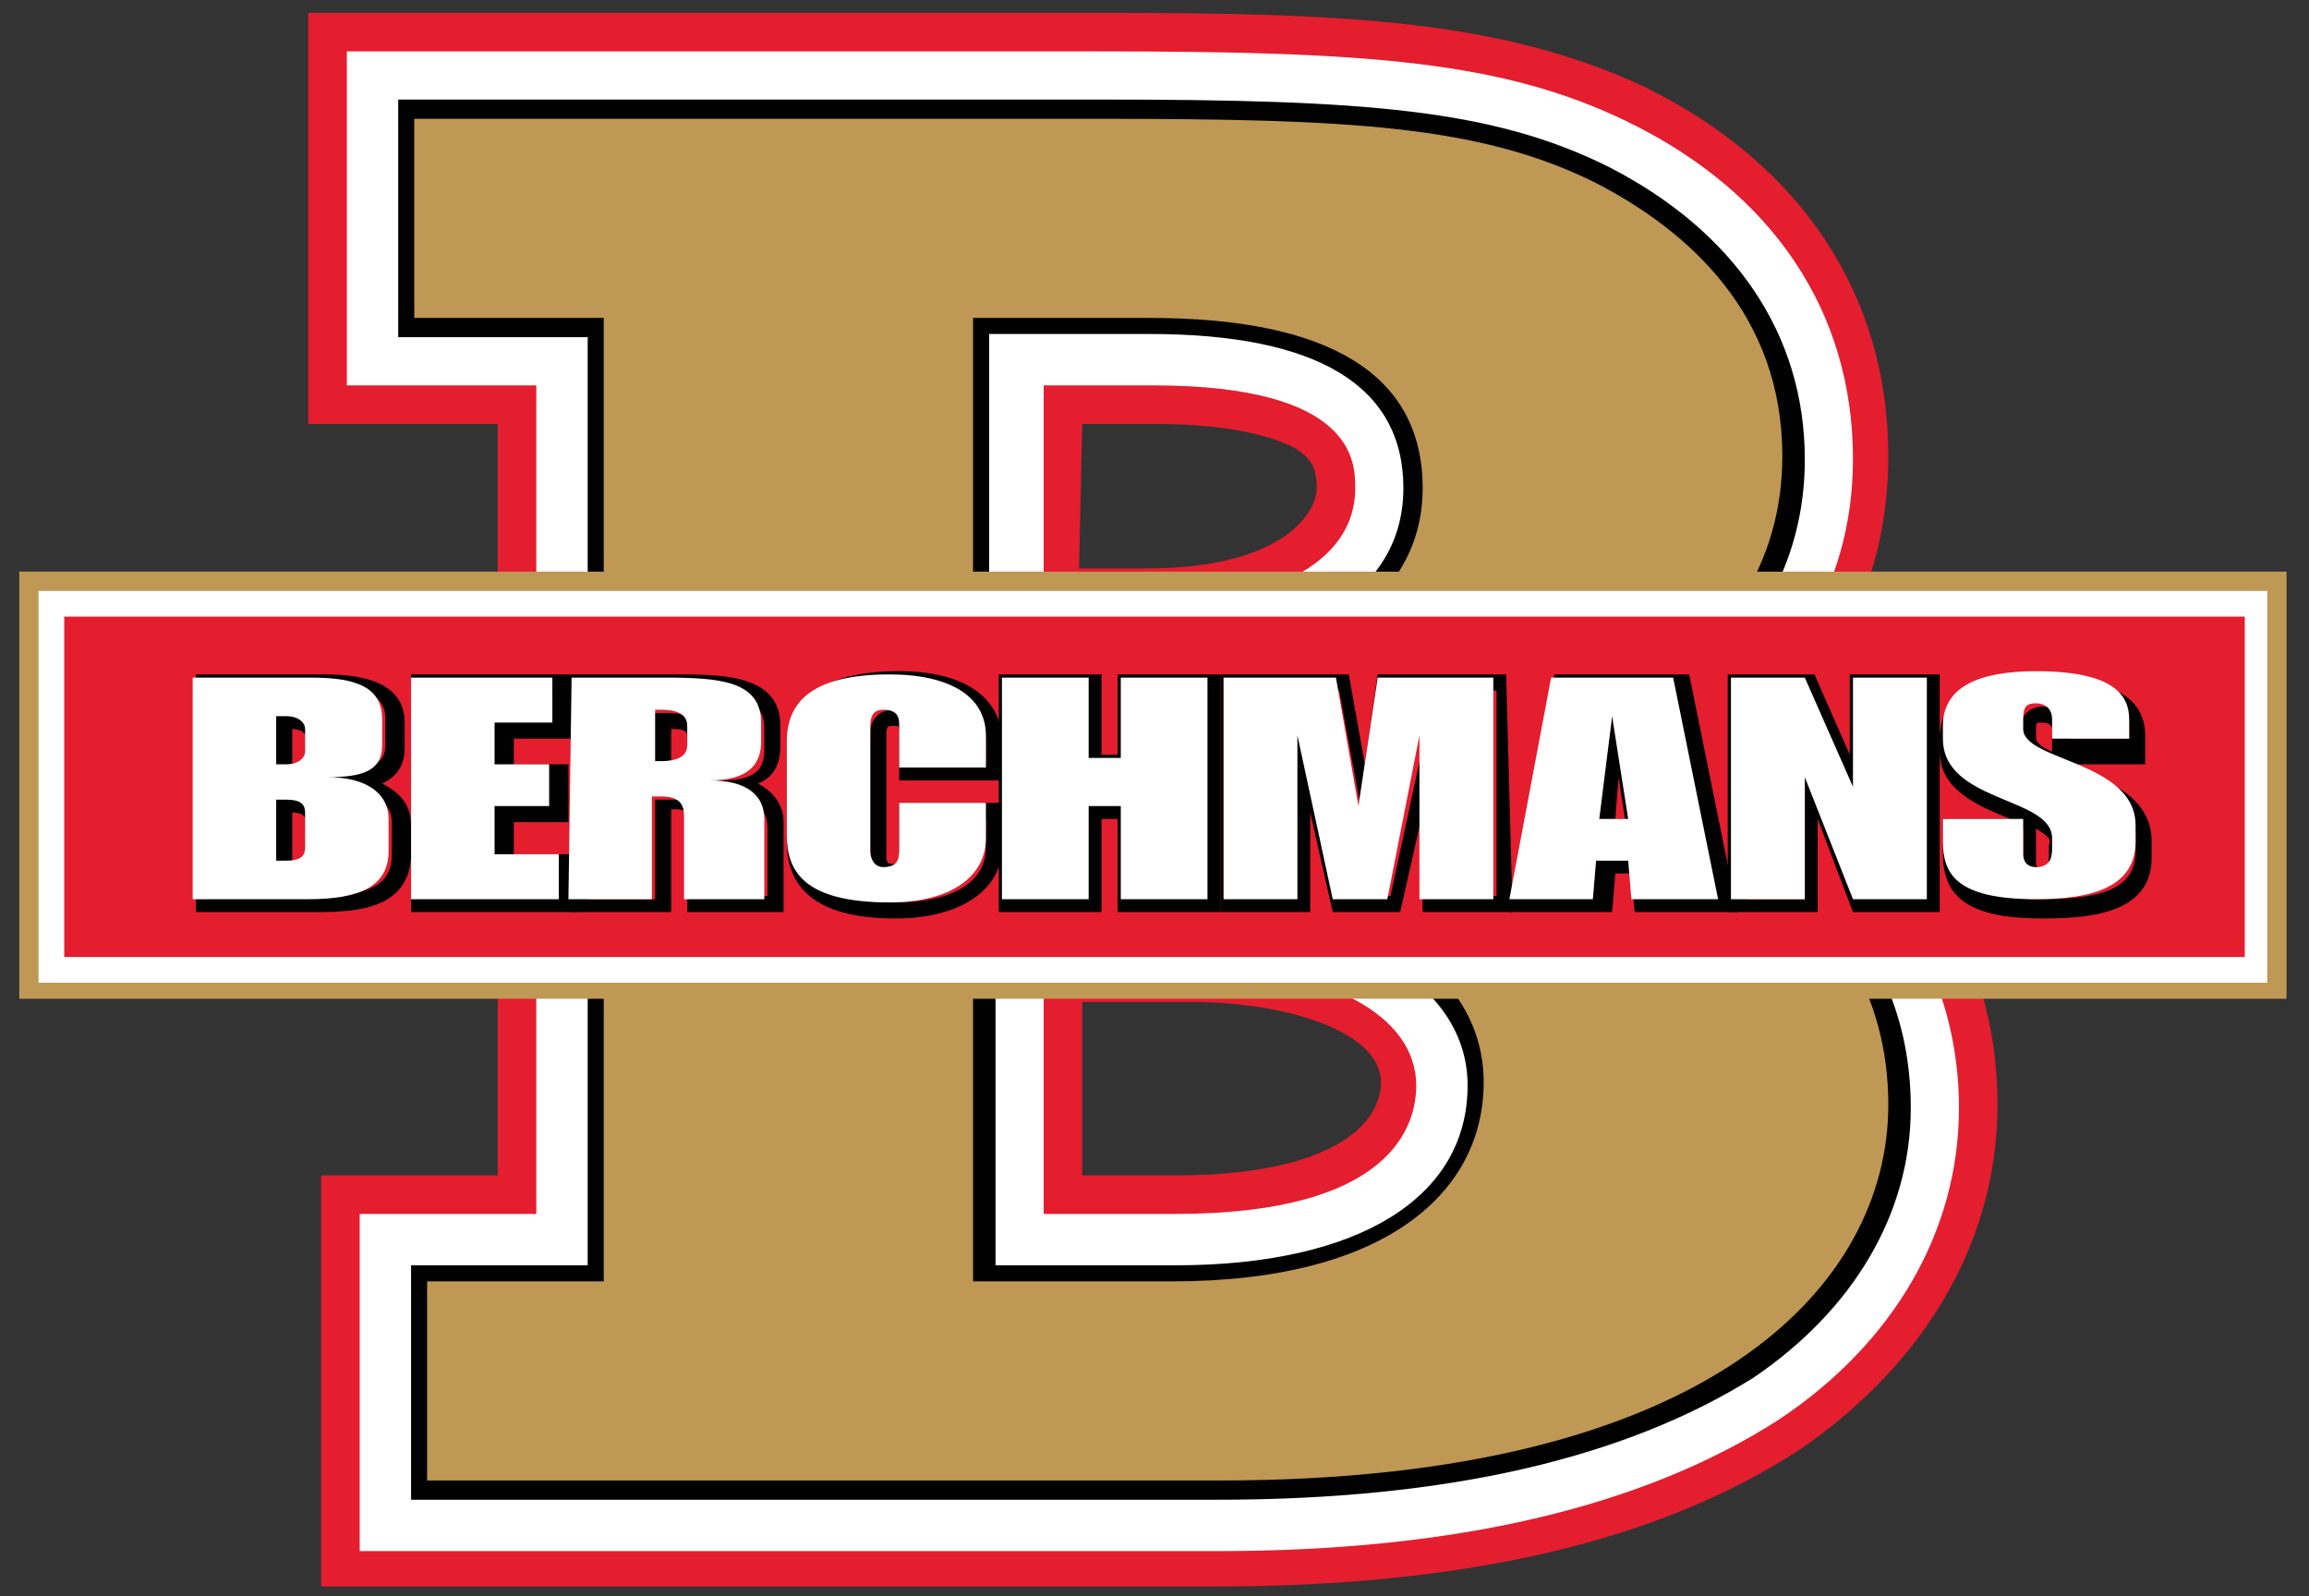 <?xml version="1.0" encoding="utf-8"?>
<!-- Generator: Adobe Illustrator 22.1.0, SVG Export Plug-In . SVG Version: 6.00 Build 0)  -->
<svg version="1.1" id="Layer_1" xmlns="http://www.w3.org/2000/svg" xmlns:xlink="http://www.w3.org/1999/xlink" x="0px" y="0px"
	 viewBox="0 0 71.9 49.7" style="enable-background:new 0 0 71.9 49.7;" xml:space="preserve">
<rect x="0" y="0" width="71.9" height="49.7" fill="#333333" stroke="none"/>
<style type="text/css">
	.st0{fill:#FFFFFF;}
	.st1{fill:#E41D2F;}
	.st2{fill:#010101;}
	.st3{fill:#BF9855;}
</style>
<g>
	<g>
		<path class="st0" d="M18.8,9.9h-5.9V3.7h21.3c7.8,0,11.9,0.2,15.5,2c2.9,1.5,5.8,4.1,5.8,8.5c0,6.8-7.3,9.6-11.3,9.6v0.1
			c7.7,0,14.6,3.6,14.6,10.5c0,5.6-5.5,11.7-20.8,11.7H13.3v-6.2h5.5V9.9z M30.3,21h5.4c4.7,0,8.6-2,8.6-5.8c0-3.6-3-5.3-8.5-5.3
			h-5.5V21z M30.3,39.9h6.2c6.7,0,9.7-2.8,9.7-6.2c0-3.3-3.3-5.8-9.2-5.8h-6.7V39.9z"/>
		<path class="st0" d="M37.9,48.3H11.2V37.8h5.5V12h-5.9V1.6h23.4c8.4,0,12.6,0.3,16.5,2.2c4.5,2.2,7,5.9,7,10.5
			c0,4.1-2.2,7.1-5,9.1c5.1,2.1,8.3,6.1,8.3,11.1c0,3.8-2,7.3-5.6,9.7C51.2,46.9,45.4,48.3,37.9,48.3z M15.5,44h22.5
			c8.6,0,18.7-2.5,18.7-9.6c0-4.2-3.9-8.3-12.5-8.3H42v-4.2c-1.7,0.8-3.8,1.3-6.2,1.3h-7.5V7.7h7.7c9.2,0,10.6,4.7,10.6,7.5
			c0,2.8-1.5,5.1-4.1,6.5h1.7c2.4,0,9.2-1.8,9.2-7.4c0-2.9-1.5-5.1-4.6-6.6c-3.1-1.5-6.8-1.8-14.6-1.8H15v1.9h5.9v34.3h-5.5L15.5,44
			L15.5,44z M32.5,18.9h3.2c3,0,6.5-1,6.5-3.7c0-0.8,0-3.2-6.3-3.2h-3.4V18.9z M36.6,42.1h-8.4V25.8h8.9c7.8,0,11.3,4,11.3,8
			C48.4,37.8,45.3,42.1,36.6,42.1z M32.5,37.8h4.1c6.8,0,7.5-2.8,7.5-4c0-2.2-2.8-3.7-7-3.7h-4.6V37.8z"/>
	</g>
	<g>
		<path class="st1" d="M18.8,9.9h-5.9V3.7h21.3c7.8,0,11.9,0.2,15.5,2c2.9,1.5,5.8,4.1,5.8,8.5c0,6.8-7.3,9.6-11.3,9.6v0.1
			c7.7,0,14.6,3.6,14.6,10.5c0,5.6-5.5,11.7-20.8,11.7H13.3v-6.2h5.5V9.9z M30.3,21h5.4c4.7,0,8.6-2,8.6-5.8c0-3.6-3-5.3-8.5-5.3
			h-5.5V21z M30.3,39.9h6.2c6.7,0,9.7-2.8,9.7-6.2c0-3.3-3.3-5.8-9.2-5.8h-6.7V39.9z"/>
		<path class="st1" d="M37.9,49.4H10V36.6h5.5V13.2H9.6V0.4h24.6c7.6,0,12.5,0.2,17,2.3c4.9,2.4,7.6,6.5,7.6,11.5
			c0,3.8-1.6,6.7-3.9,8.8c4.5,2.4,7.3,6.4,7.3,11.4c0,4.2-2.2,8-6.1,10.7C51.7,48,45.6,49.4,37.9,49.4z M22.1,42.8h5V24.6h10
			c1.4,0,2.6,0.1,3.7,0.3v-1.4c-1.5,0.5-3.2,0.7-5.1,0.7h-8.7V7h-5V42.8z M46.3,27.3c2.2,1.7,3.2,4.1,3.2,6.4c0,2.8-1.3,5.3-3.7,7
			c-1.2,0.9-2.7,1.5-4.3,1.9c10.2-0.8,13.9-4.8,13.9-8.3C55.5,32,53.5,28,46.3,27.3z M33.6,36.6h3c4.7,0,6.4-1.5,6.4-2.9
			c0-1.6-3-2.5-5.9-2.5h-3.4V36.6z M40.7,7.1c6.1,1.5,6.9,6,6.9,8.1c0,2-0.6,3.7-1.7,5.1c2.6-0.6,6.2-2.3,6.2-6.1
			c0-2.4-1.3-4.3-3.9-5.6C46.3,7.7,44.1,7.3,40.7,7.1z M33.6,17.7h2.1c4.2,0,5.3-1.7,5.3-2.5c0-0.7-0.2-0.9-0.6-1.2
			c-0.5-0.3-1.8-0.8-4.5-0.8h-2.2L33.6,17.7L33.6,17.7z"/>
	</g>
	<g>
		<path class="st0" d="M18.8,9.9h-5.9V3.7h21.3c7.8,0,11.9,0.2,15.5,2c2.9,1.5,5.8,4.1,5.8,8.5c0,6.8-7.3,9.6-11.3,9.6v0.1
			c7.7,0,14.6,3.6,14.6,10.5c0,5.6-5.5,11.7-20.8,11.7H13.3v-6.2h5.5V9.9z M30.3,21h5.4c4.7,0,8.6-2,8.6-5.8c0-3.6-3-5.3-8.5-5.3
			h-5.5V21z M30.3,39.9h6.2c6.7,0,9.7-2.8,9.7-6.2c0-3.3-3.3-5.8-9.2-5.8h-6.7V39.9z"/>
		<path class="st0" d="M37.9,48.3H11.2V37.8h5.5V12h-5.9V1.6h23.4c8.4,0,12.6,0.3,16.5,2.2c4.5,2.2,7,5.9,7,10.5
			c0,4.1-2.2,7.1-5,9.1c5.1,2.1,8.3,6.1,8.3,11.1c0,3.8-2,7.3-5.6,9.7C51.2,46.9,45.4,48.3,37.9,48.3z M15.5,44h22.5
			c8.6,0,18.7-2.5,18.7-9.6c0-4.2-3.9-8.3-12.5-8.3H42v-4.2c-1.7,0.8-3.8,1.3-6.2,1.3h-7.5V7.7h7.7c9.2,0,10.6,4.7,10.6,7.5
			c0,2.8-1.5,5.1-4.1,6.5h1.7c2.4,0,9.2-1.8,9.2-7.4c0-2.9-1.5-5.1-4.6-6.6c-3.1-1.5-6.8-1.8-14.6-1.8H15v1.9h5.9v34.3h-5.5L15.5,44
			L15.5,44z M32.5,18.9h3.2c3,0,6.5-1,6.5-3.7c0-0.8,0-3.2-6.3-3.2h-3.4V18.9z M36.6,42.1h-8.4V25.8h8.9c7.8,0,11.3,4,11.3,8
			C48.4,37.8,45.3,42.1,36.6,42.1z M32.5,37.8h4.1c6.8,0,7.5-2.8,7.5-4c0-2.2-2.8-3.7-7-3.7h-4.6V37.8z"/>
	</g>
	<g>
		<path class="st2" d="M18.8,9.9h-5.9V3.7h21.3c7.8,0,11.9,0.2,15.5,2c2.9,1.5,5.8,4.1,5.8,8.5c0,6.8-7.3,9.6-11.3,9.6v0.1
			c7.7,0,14.6,3.6,14.6,10.5c0,5.6-5.5,11.7-20.8,11.7H13.3v-6.2h5.5V9.9z M30.3,21h5.4c4.7,0,8.6-2,8.6-5.8c0-3.6-3-5.3-8.5-5.3
			h-5.5V21z M30.3,39.9h6.2c6.7,0,9.7-2.8,9.7-6.2c0-3.3-3.3-5.8-9.2-5.8h-6.7V39.9z"/>
		<path class="st2" d="M37.9,46.7H12.8v-7.3h5.5V10.5h-5.9V3.1h21.9c8.2,0,12.2,0.3,15.8,2.1c3.9,2,6.1,5.2,6.1,9.1
			c0,5.1-3.9,8.2-7.8,9.5c5.9,1.1,11.1,4.5,11.1,10.7c0,3.3-1.8,6.3-4.9,8.4C50.6,45.4,45.1,46.7,37.9,46.7z M13.9,45.5h24
			c9.3,0,20.2-2.9,20.2-11.1c0-4.9-4.3-9.9-14.1-9.9h-0.6v-1.3h0.6c3.4,0,10.7-2.3,10.7-9c0-4.4-3-6.8-5.5-8
			C46,4.5,42.1,4.3,34.1,4.3H13.4v5h5.9v31.2h-5.5V45.5z M36.6,40.5h-6.8V27.4h7.3c5.8,0,9.8,2.6,9.8,6.4C46.8,38,43,40.5,36.6,40.5
			z M30.9,39.4h5.7c5.7,0,9.1-2.1,9.1-5.6c0-3.1-3.5-5.2-8.6-5.2h-6.1V39.4z M35.7,21.6h-6V9.3h6.1c7.5,0,9,3.2,9,5.9
			C44.9,19.1,41.3,21.6,35.7,21.6z M30.9,20.4h4.8c3.7,0,8-1.4,8-5.2c0-3.2-2.7-4.8-7.9-4.8h-5V20.4z"/>
	</g>
	<path class="st3" d="M18.8,9.9h-5.9V3.7h21.3c7.8,0,11.9,0.2,15.5,2c2.9,1.5,5.8,4.1,5.8,8.5c0,6.8-7.3,9.6-11.3,9.6v0.1
		c7.7,0,14.6,3.6,14.6,10.5c0,5.6-5.5,11.7-20.8,11.7H13.3v-6.2h5.5V9.9z M30.3,21h5.4c4.7,0,8.6-2,8.6-5.8c0-3.6-3-5.3-8.5-5.3
		h-5.5V21z M30.3,39.9h6.2c6.7,0,9.7-2.8,9.7-6.2c0-3.3-3.3-5.8-9.2-5.8h-6.7V39.9z"/>
	<g>
		<rect x="1.6" y="18.8" class="st3" width="68.6" height="11.4"/>
		<path class="st3" d="M71.2,31.1H0.6V17.8h70.6V31.1z M2.6,29.2h66.7v-9.4H2.6V29.2z"/>
	</g>
	<g>
		<rect x="1.6" y="18.8" class="st1" width="68.6" height="11.4"/>
		<path class="st0" d="M70.6,30.6H1.2V18.4h69.4V30.6z M2,29.8h67.9V19.2H2V29.8z"/>
	</g>
	<g>
		<g>
			<path class="st2" d="M9.9,28.4H6.1v-7.4h4c1.1,0,2.5,0.2,2.5,1.5v0.8c0,0.6-0.3,0.9-0.7,1.1c0.6,0.3,0.9,0.7,0.9,1.3v1
				C12.7,28.3,11.1,28.4,9.9,28.4z M6.6,27.9h3.3c2,0,2.3-0.6,2.3-1.3v-1c0-0.9-1.2-1.1-1.7-1.1l-0.8,0l0.7-0.5l0.1,0
				c1.2,0,1.5-0.3,1.5-0.8v-0.8c0-0.6-0.3-1-2-1H6.6V27.9z M9.1,27.3H8.6v-2.5h0.5c0.8,0,0.9,0.5,0.9,0.7v1.1
				C10,26.8,10,27.3,9.1,27.3z M9.1,26.8L9.1,26.8c0.4,0,0.4-0.1,0.4-0.2v-1.1c0,0,0-0.2-0.4-0.2h0V26.8z M9.2,24.3H8.6v-2.1h0.5
				c0.5,0,0.9,0.3,0.9,0.7v0.7C10,24,9.7,24.3,9.2,24.3z M9.1,23.8L9.1,23.8c0.2,0,0.4-0.1,0.4-0.2v-0.7c0-0.1-0.2-0.2-0.4-0.2h0
				V23.8z"/>
		</g>
		<g>
			<path class="st2" d="M17.9,28.4h-5.1v-7.4h5V23h-1.8v0.8h1.7v1.8h-1.7v1h2V28.4z M13.2,27.9h4.1v-0.9h-2v-2h1.7v-0.8h-1.7v-1.8
				h1.8v-0.9h-4V27.9z"/>
		</g>
		<g>
			<path class="st2" d="M24.4,28.4h-3v-2.9c0-0.2,0-0.3-0.4-0.3c0,0,0,0-0.1,0v3.2h-3.1v-7.4H21c1.5,0,3.3,0,3.3,1.6v0.6
				c0,0.6-0.2,1-0.7,1.2c0.4,0.2,0.8,0.6,0.8,1.2L24.4,28.4z M21.9,27.9h2v-2.1c0-0.5-0.2-0.9-1.4-1l-0.2,0v-0.5l0.2,0
				c1.2,0,1.3-0.5,1.3-1v-0.6c0-1-0.8-1.1-2.8-1.1h-2.7v6.4h2.1v-3.1l0.2,0c0.1,0,0.2,0,0.4,0c0.8,0,0.9,0.5,0.9,0.8V27.9z
				 M20.8,24.2h-0.5v-2h0.5c0.9,0,1,0.5,1,0.7v0.6C21.9,23.7,21.8,24.2,20.8,24.2z M20.9,22.7v1c0.2,0,0.5,0,0.5-0.2v-0.6
				C21.4,22.7,21.1,22.7,20.9,22.7z"/>
		</g>
		<g>
			<path class="st2" d="M27.9,28.6c-2.3,0-3.4-0.8-3.4-2.4v-2.9c0-1.1,0.6-2.4,3.5-2.4c2,0,3.2,0.8,3.2,2.2v1.2H28v-1.5
				c0-0.2,0-0.2-0.2-0.2c-0.1,0-0.2,0-0.2,0.2v3.9c0,0.2,0.1,0.2,0.2,0.2c0.2,0,0.2,0,0.2-0.3V25h3.2v1.4
				C31.2,27.7,29.9,28.6,27.9,28.6z M28,21.4c-2,0-3,0.6-3,1.9v2.9c0,0.9,0.3,1.9,2.9,1.9c1.7,0,2.8-0.6,2.8-1.7v-0.9h-2.2v1.1
				c0,0.3,0,0.8-0.7,0.8c-0.4,0-0.7-0.3-0.7-0.7v-3.9c0-0.4,0.3-0.7,0.7-0.7c0.7,0,0.7,0.5,0.7,0.7v1h2.2v-0.7
				C30.7,21.7,29,21.4,28,21.4z"/>
		</g>
		<g>
			<path class="st2" d="M38,28.4h-3.2v-2.9h-0.5v2.9h-3.2v-7.4h3.2v2.5h0.5v-2.5H38V28.4z M35.3,27.9h2.2v-6.4h-2.2v2.5h-1.5v-2.5
				h-2.2v6.4h2.2v-2.9h1.5V27.9z"/>
		</g>
		<g>
			<path class="st2" d="M47.1,28.4h-2.8v-3.1l-0.7,3.1h-2.1l-0.7-3.1v3.1h-2.8v-7.4h4l0.5,2.8l0.4-2.8h4L47.1,28.4L47.1,28.4z
				 M44.8,27.9h1.8v-6.4h-3.1l-0.6,4h-0.4l-0.1-0.2l-0.7-3.8h-3.1v6.4h1.7v-5.1h0.5l0.1,0.2l1.1,4.9h1.3l1.1-5.1h0.5l0,0.3
				L44.8,27.9L44.8,27.9z"/>
		</g>
		<g>
			<path class="st2" d="M54.1,28.4h-3.2l-0.1-1.2h-0.5l-0.1,1.2h-3.2l1.4-7.4h4.2L54.1,28.4z M51.3,27.9h2.1l-1.3-6.4h-3.4l-1.2,6.4
				h2.1l0.1-1.2h1.4L51.3,27.9z M51.2,26h-1.5l0.5-3.7h0.5L51.2,26z M50.3,25.5h0.3l-0.2-1.3L50.3,25.5z"/>
		</g>
		<g>
			<path class="st2" d="M60.4,28.4h-2.7l-1.1-2.9v2.9h-2.8v-7.4h2.7l1.1,2.5v-2.5h2.8L60.4,28.4L60.4,28.4z M58.1,27.9h1.8v-6.4
				h-1.8V25h-0.4l-0.1-0.1l-1.4-3.3h-1.8v6.4h1.8v-3.8h0.5L58.1,27.9z"/>
		</g>
		<g>
			<path class="st2" d="M63.6,28.6c-2.2,0-3.1-0.6-3.1-2v-1.1h2.2c0,0-0.1,0-0.1,0c-1-0.4-2.2-0.9-2.2-2.1v-0.4
				c0-1.3,1.1-1.9,3.2-1.9c2.1,0,3.2,0.6,3.2,1.8v0.9h-2.6c0.1,0,0.2,0.1,0.4,0.1c1,0.4,2.4,0.9,2.4,2.3v0.5
				C67,28.4,65.2,28.6,63.6,28.6z M61,25.9v0.6c0,0.8,0.2,1.5,2.6,1.5c2,0,2.9-0.4,2.9-1.5V26c0-1-1.1-1.5-2.1-1.8
				c-0.8-0.3-1.5-0.6-1.5-1.2v-0.3c0-0.4,0.3-0.7,0.7-0.7c0.7,0,0.8,0.5,0.8,0.7v0.3h1.9v-0.4c0-0.3,0-1.3-2.7-1.3
				c-2.4,0-2.6,0.8-2.6,1.4v0.4c0,0.9,0.9,1.3,1.8,1.7c0.8,0.3,1.6,0.7,1.6,1.4v0.3c0,0.2,0,0.9-0.7,0.9c-0.4,0-0.7-0.3-0.7-0.7
				v-0.9L61,25.9L61,25.9z M63.4,25.8v1c0,0.2,0,0.2,0.2,0.2c0.2,0,0.2,0,0.2-0.4v-0.3C63.9,26.1,63.7,26,63.4,25.8z M63.6,22.5
				c-0.2,0-0.2,0-0.2,0.2V23c0,0.1,0.2,0.3,0.5,0.4v-0.7C63.9,22.6,63.8,22.5,63.6,22.5z"/>
		</g>
	</g>
	<g>
		<path class="st0" d="M6,21.1h3.7c1.4,0,2.2,0.3,2.2,1.3v0.8c0,0.8-0.6,1-1.7,1l0,0c1.2,0,1.9,0.5,1.9,1.3v1c0,1.1-0.9,1.5-2.5,1.5
			H6L6,21.1L6,21.1z M8.6,23.8h0.3c0.4,0,0.6-0.2,0.6-0.4v-0.7c0-0.2-0.2-0.4-0.6-0.4H8.6V23.8z M8.6,26.8h0.3
			c0.4,0,0.6-0.1,0.6-0.4v-1.1c0-0.3-0.2-0.4-0.6-0.4H8.6V26.8z"/>
		<path class="st0" d="M12.7,21.1h4.5v1.4h-1.8v1.3h1.7v1.3h-1.7v1.5h2V28h-4.6V21.1z"/>
		<path class="st0" d="M17.8,21.1h2.9c1.7,0,3,0.1,3,1.4v0.6c0,0.7-0.4,1.2-1.6,1.2v0c1.2,0,1.7,0.5,1.7,1.2V28h-2.5v-2.6
			c0-0.3-0.1-0.6-0.7-0.6c-0.1,0-0.2,0-0.3,0V28h-2.6L17.8,21.1z M20.4,23.7h0.2c0.4,0,0.8-0.1,0.8-0.5v-0.6c0-0.4-0.4-0.5-0.8-0.5
			h-0.2V23.7z"/>
		<path class="st0" d="M24.5,23.1c0-1.1,0.6-2.1,3.2-2.1c1.9,0,3,0.7,3,1.9v1H28v-1.3c0-0.2,0-0.5-0.5-0.5c-0.3,0-0.4,0.2-0.4,0.5
			v3.9c0,0.2,0.1,0.5,0.4,0.5c0.5,0,0.5-0.3,0.5-0.6V25h2.7v1.1c0,1.2-1.1,2-3,2c-2.7,0-3.2-1-3.2-2.1L24.5,23.1L24.5,23.1z"/>
		<path class="st0" d="M31.2,21.1h2.7v2.5h1v-2.5h2.7V28h-2.7v-2.9h-1V28h-2.7V21.1z"/>
		<path class="st0" d="M38.1,21.1h3.5l0.7,4h0l0.6-4h3.6V28h-2.3v-5.1h0L43.2,28h-1.7l-1.1-5.1h0V28h-2.3L38.1,21.1L38.1,21.1z"/>
		<path class="st0" d="M48.3,21.1h3.8l1.4,6.9h-2.7l-0.1-1.2h-1L49.6,28H47L48.3,21.1z M50.7,25.5l-0.5-3.2h0l-0.4,3.2H50.7z"/>
		<path class="st0" d="M53.9,21.1h2.3l1.5,3.4h0v-3.4h2.3V28h-2.3l-1.5-3.8h0V28h-2.3L53.9,21.1L53.9,21.1z"/>
		<path class="st0" d="M60.5,25.5h2.5v1.1c0,0.2,0.1,0.4,0.4,0.4c0.5,0,0.5-0.4,0.5-0.6v-0.3c0-1.3-3.4-1.1-3.4-3.1v-0.4
			c0-1.2,1.1-1.7,2.9-1.7c2.5,0,2.9,0.8,2.9,1.5v0.6h-2.4v-0.6c0-0.4-0.3-0.5-0.5-0.5c-0.3,0-0.4,0.1-0.4,0.5v0.3c0,1,3.5,1,3.5,3
			v0.5c0,1.4-1.3,1.8-3.1,1.8c-2.5,0-2.9-0.8-2.9-1.8L60.5,25.5L60.5,25.5z"/>
	</g>
</g>
</svg>
